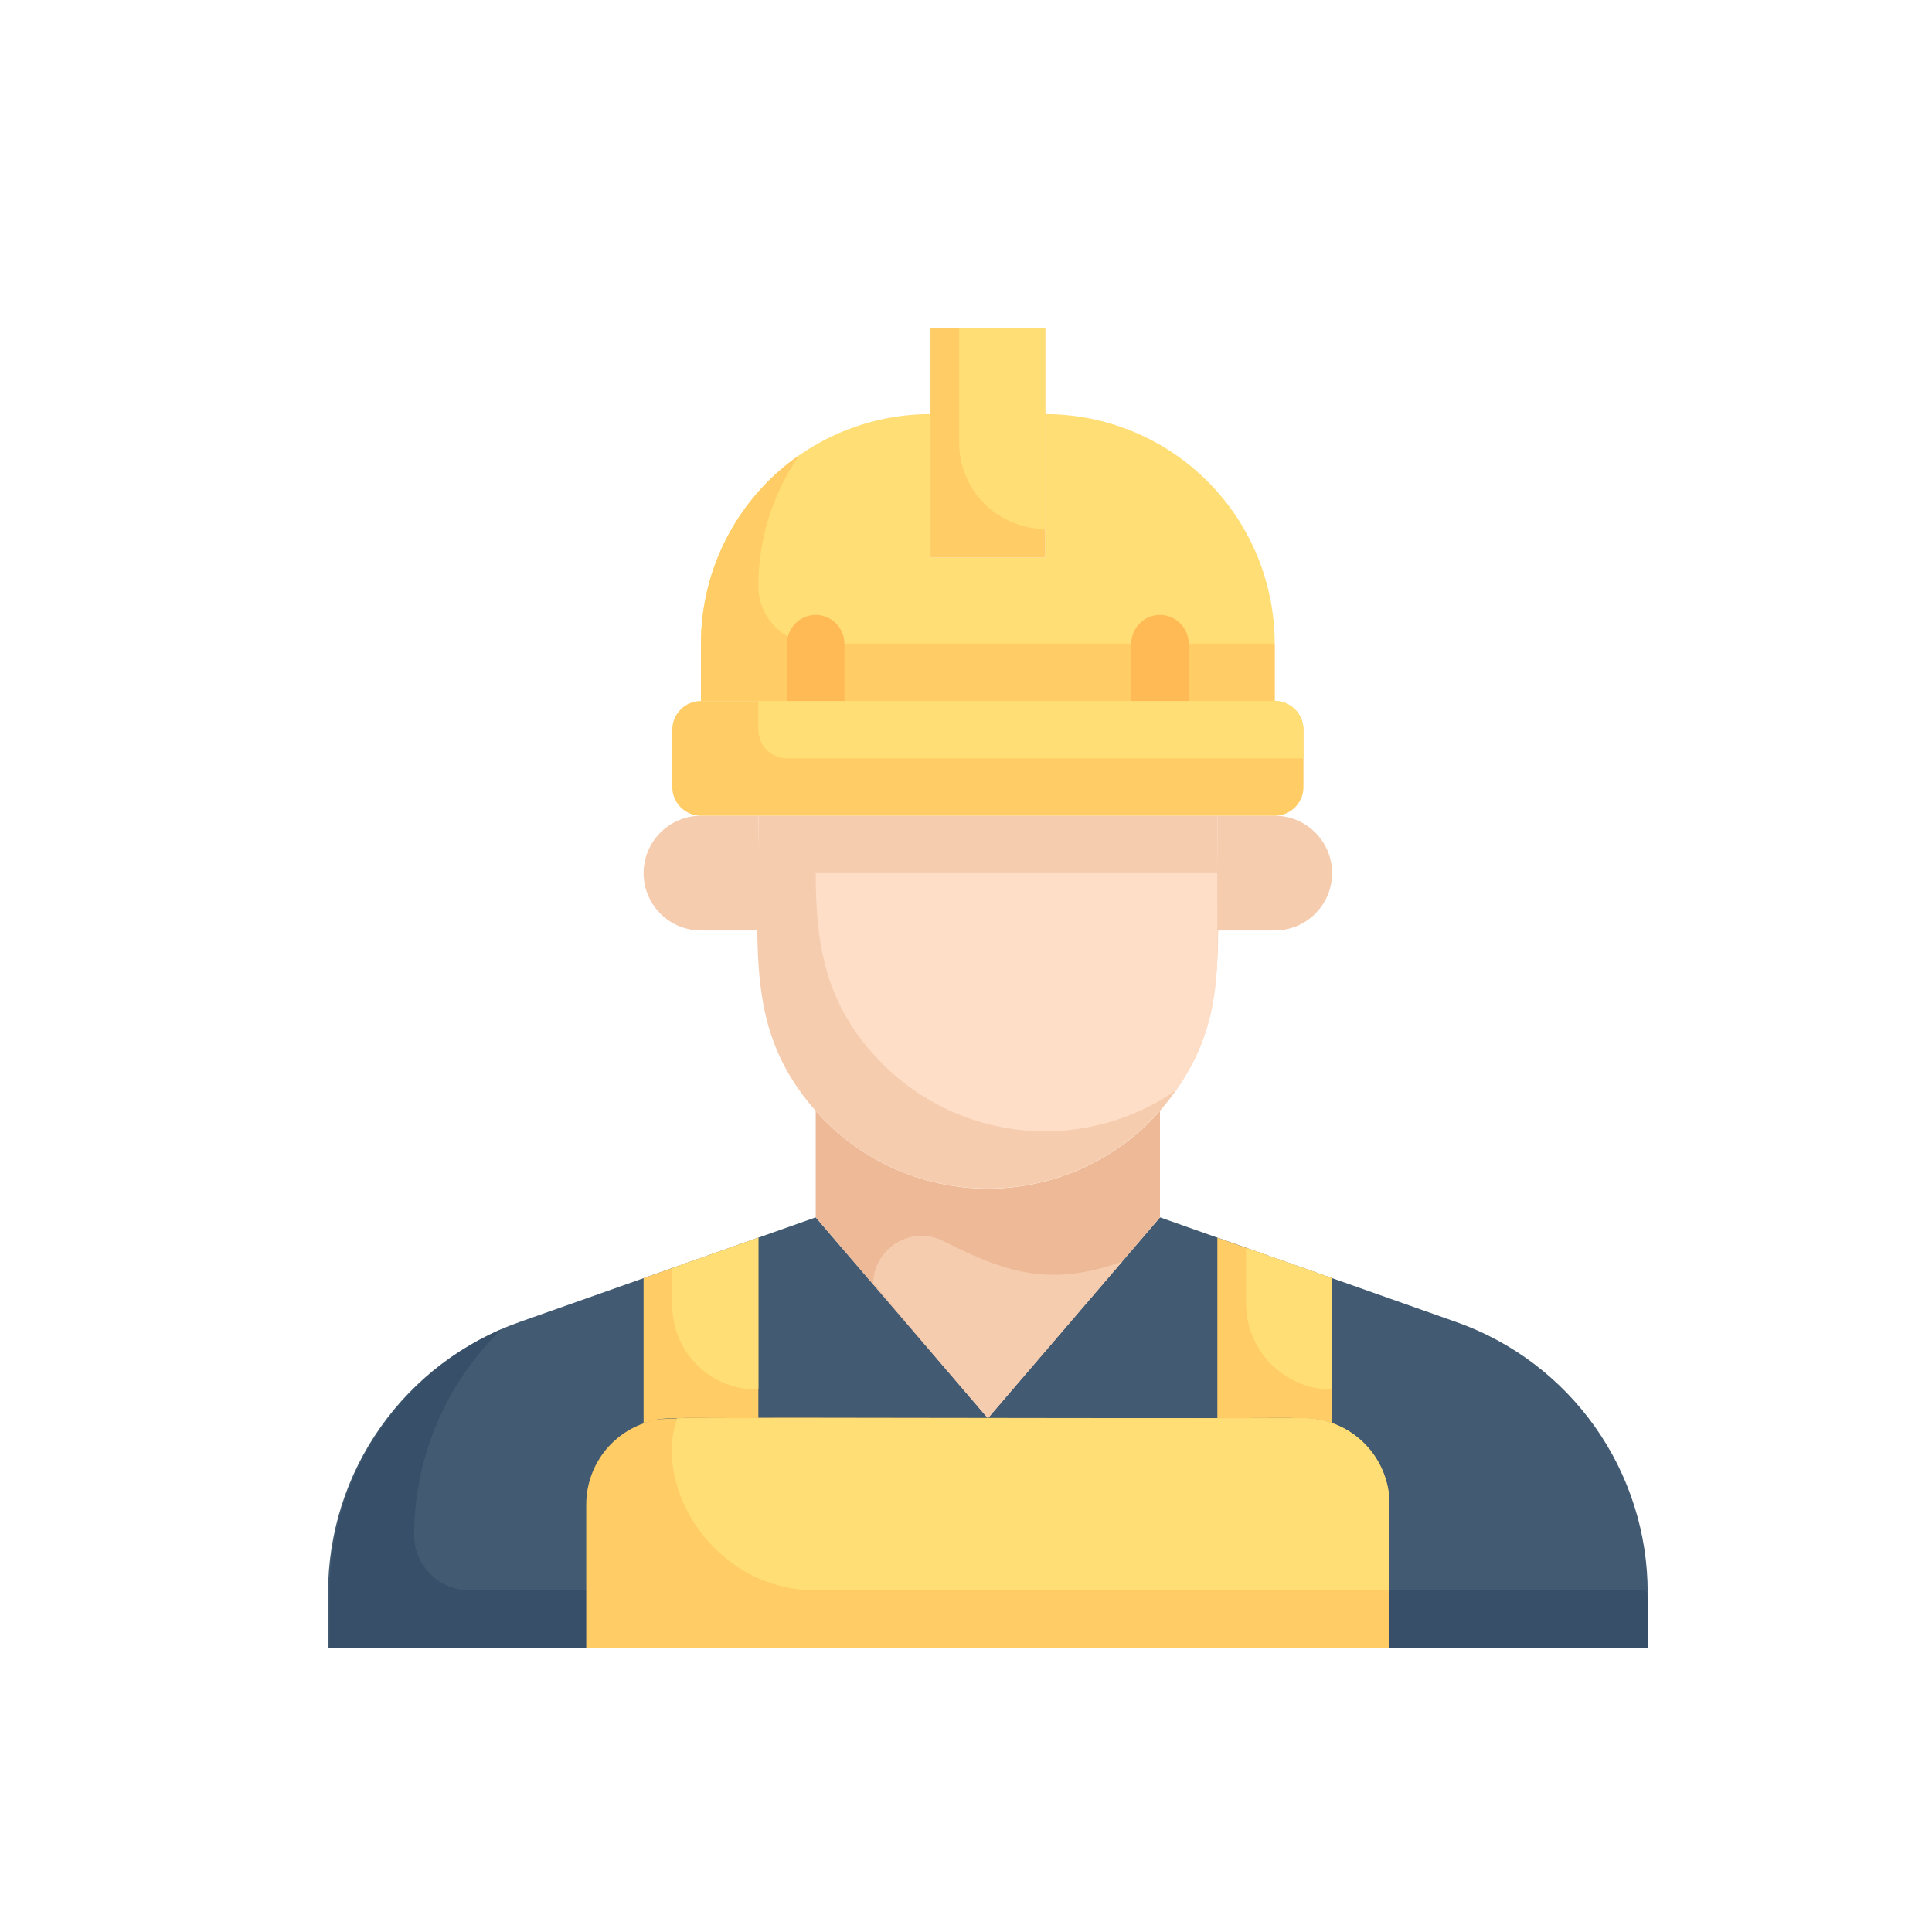 <svg width="50" height="50" viewBox="0 0 50 50" fill="none" xmlns="http://www.w3.org/2000/svg">
<path d="M42.642 41.216V42.641H8.49V41.216C8.49 39.68 8.966 38.182 9.853 36.928C10.74 35.674 11.994 34.726 13.442 34.215L21.111 31.505L25.566 36.702L30.021 31.505L37.69 34.215C39.138 34.726 40.392 35.674 41.279 36.928C42.166 38.182 42.642 39.68 42.642 41.216Z" fill="#425B72"/>
<path d="M12.142 41.157C11.765 41.155 11.403 41.004 11.136 40.737C10.87 40.47 10.719 40.108 10.717 39.731C10.718 38.736 10.919 37.752 11.308 36.836C11.697 35.92 12.266 35.092 12.981 34.4C11.656 34.979 10.528 35.932 9.736 37.143C8.945 38.354 8.525 39.77 8.527 41.216V42.641H42.642C42.642 41.06 42.642 41.238 42.582 41.157H12.142Z" fill="#374F68"/>
<path d="M19.626 32.032V36.702C17.287 36.702 17.117 36.658 16.656 36.836V33.079L19.626 32.032Z" fill="#FFCC66"/>
<path d="M19.627 32.032V35.96C19.337 35.967 19.048 35.916 18.778 35.809C18.508 35.703 18.262 35.544 18.055 35.341C17.847 35.139 17.682 34.896 17.57 34.629C17.457 34.362 17.399 34.075 17.399 33.784V32.819L19.627 32.032Z" fill="#FFDE76"/>
<path d="M34.474 33.079V36.836C34.007 36.658 33.821 36.702 31.505 36.702V32.032L34.474 33.079Z" fill="#FFCC66"/>
<path d="M34.475 33.08V35.961C33.884 35.961 33.318 35.726 32.9 35.308C32.482 34.891 32.248 34.324 32.248 33.733V32.293L34.475 33.08Z" fill="#FFDE76"/>
<path d="M30.02 28.751V31.505L25.566 36.703L21.111 31.505V28.751C21.668 29.383 22.354 29.889 23.122 30.236C23.89 30.583 24.723 30.762 25.566 30.762C26.408 30.762 27.241 30.583 28.009 30.236C28.777 29.889 29.463 29.383 30.02 28.751Z" fill="#EDB996"/>
<path d="M29.041 32.649L25.566 36.703C22.7 33.354 22.596 33.161 22.596 33.235C22.597 33.019 22.653 32.807 22.76 32.619C22.866 32.431 23.02 32.274 23.205 32.163C23.39 32.051 23.601 31.99 23.817 31.984C24.033 31.978 24.247 32.028 24.438 32.129C26.116 32.99 27.259 33.287 29.041 32.649ZM31.506 21.111C31.506 24.608 31.78 26.308 30.436 28.216C29.922 28.954 29.247 29.566 28.462 30.005C27.677 30.444 26.802 30.698 25.904 30.75C25.006 30.801 24.108 30.648 23.278 30.302C22.448 29.956 21.707 29.425 21.111 28.751C19.255 26.642 19.627 24.586 19.627 21.111H31.506Z" fill="#F6CCAF"/>
<path d="M31.505 22.596C31.505 24.882 31.706 26.397 30.436 28.216C29.293 29.011 27.906 29.378 26.52 29.255C25.133 29.131 23.833 28.524 22.848 27.54C21.363 26.055 21.111 24.467 21.111 22.596H31.505Z" fill="#FFDEC7"/>
<path d="M32.99 24.081H31.505V21.111H32.99C33.384 21.111 33.761 21.268 34.04 21.546C34.318 21.825 34.475 22.202 34.475 22.596C34.475 22.99 34.318 23.368 34.04 23.646C33.761 23.925 33.384 24.081 32.99 24.081ZM18.141 24.081H19.626V21.111H18.141C17.747 21.111 17.37 21.268 17.091 21.546C16.813 21.825 16.656 22.202 16.656 22.596C16.656 22.99 16.813 23.368 17.091 23.646C17.37 23.925 17.747 24.081 18.141 24.081Z" fill="#F6CCAF"/>
<path d="M32.99 18.142H18.142C17.732 18.142 17.399 18.474 17.399 18.884V20.369C17.399 20.779 17.732 21.111 18.142 21.111H32.99C33.401 21.111 33.733 20.779 33.733 20.369V18.884C33.733 18.474 33.401 18.142 32.99 18.142Z" fill="#FFCC66"/>
<path d="M33.732 18.884V19.626H20.368C20.171 19.626 19.982 19.548 19.843 19.409C19.704 19.269 19.626 19.081 19.626 18.884V18.141H32.989C33.186 18.141 33.375 18.219 33.514 18.359C33.654 18.498 33.732 18.687 33.732 18.884ZM32.989 16.656V18.141H18.141V16.656C18.141 15.081 18.767 13.57 19.88 12.456C20.994 11.343 22.505 10.717 24.08 10.717V14.429H27.05V10.717C28.625 10.717 30.136 11.343 31.25 12.456C32.364 13.57 32.989 15.081 32.989 16.656Z" fill="#FFDE76"/>
<path d="M19.626 15.171C19.625 13.958 19.995 12.774 20.687 11.778C19.901 12.326 19.259 13.055 18.815 13.905C18.372 14.754 18.14 15.698 18.141 16.656V18.141H32.989V16.656H21.11C20.717 16.656 20.339 16.5 20.061 16.221C19.782 15.943 19.626 15.565 19.626 15.171Z" fill="#FFCC66"/>
<path d="M27.051 8.49H24.081V14.43H27.051V8.49Z" fill="#FFCC66"/>
<path d="M27.05 8.49V13.687C26.459 13.687 25.893 13.453 25.475 13.035C25.057 12.617 24.823 12.051 24.823 11.46V8.49H27.05Z" fill="#FFDE76"/>
<path d="M21.853 16.657V18.141H20.368V16.657C20.368 16.46 20.446 16.271 20.585 16.131C20.725 15.992 20.914 15.914 21.11 15.914C21.307 15.914 21.496 15.992 21.635 16.131C21.775 16.271 21.853 16.46 21.853 16.657ZM30.762 16.657V18.141H29.277V16.657C29.277 16.46 29.355 16.271 29.495 16.131C29.634 15.992 29.823 15.914 30.02 15.914C30.217 15.914 30.405 15.992 30.545 16.131C30.684 16.271 30.762 16.46 30.762 16.657Z" fill="#FFBA55"/>
<path d="M35.96 38.93V42.642H15.172V38.93C15.173 38.47 15.317 38.022 15.582 37.647C15.848 37.273 16.224 36.989 16.657 36.836C17.191 36.628 16.256 36.702 33.733 36.702C34.324 36.702 34.89 36.937 35.308 37.355C35.725 37.772 35.96 38.339 35.96 38.93Z" fill="#FFCC66"/>
<path d="M35.96 38.929V41.157H21.111C18.498 41.157 16.887 38.506 17.525 36.702H33.733C34.324 36.702 34.89 36.937 35.308 37.355C35.725 37.772 35.96 38.339 35.96 38.929Z" fill="#FFDE76"/>
</svg>
